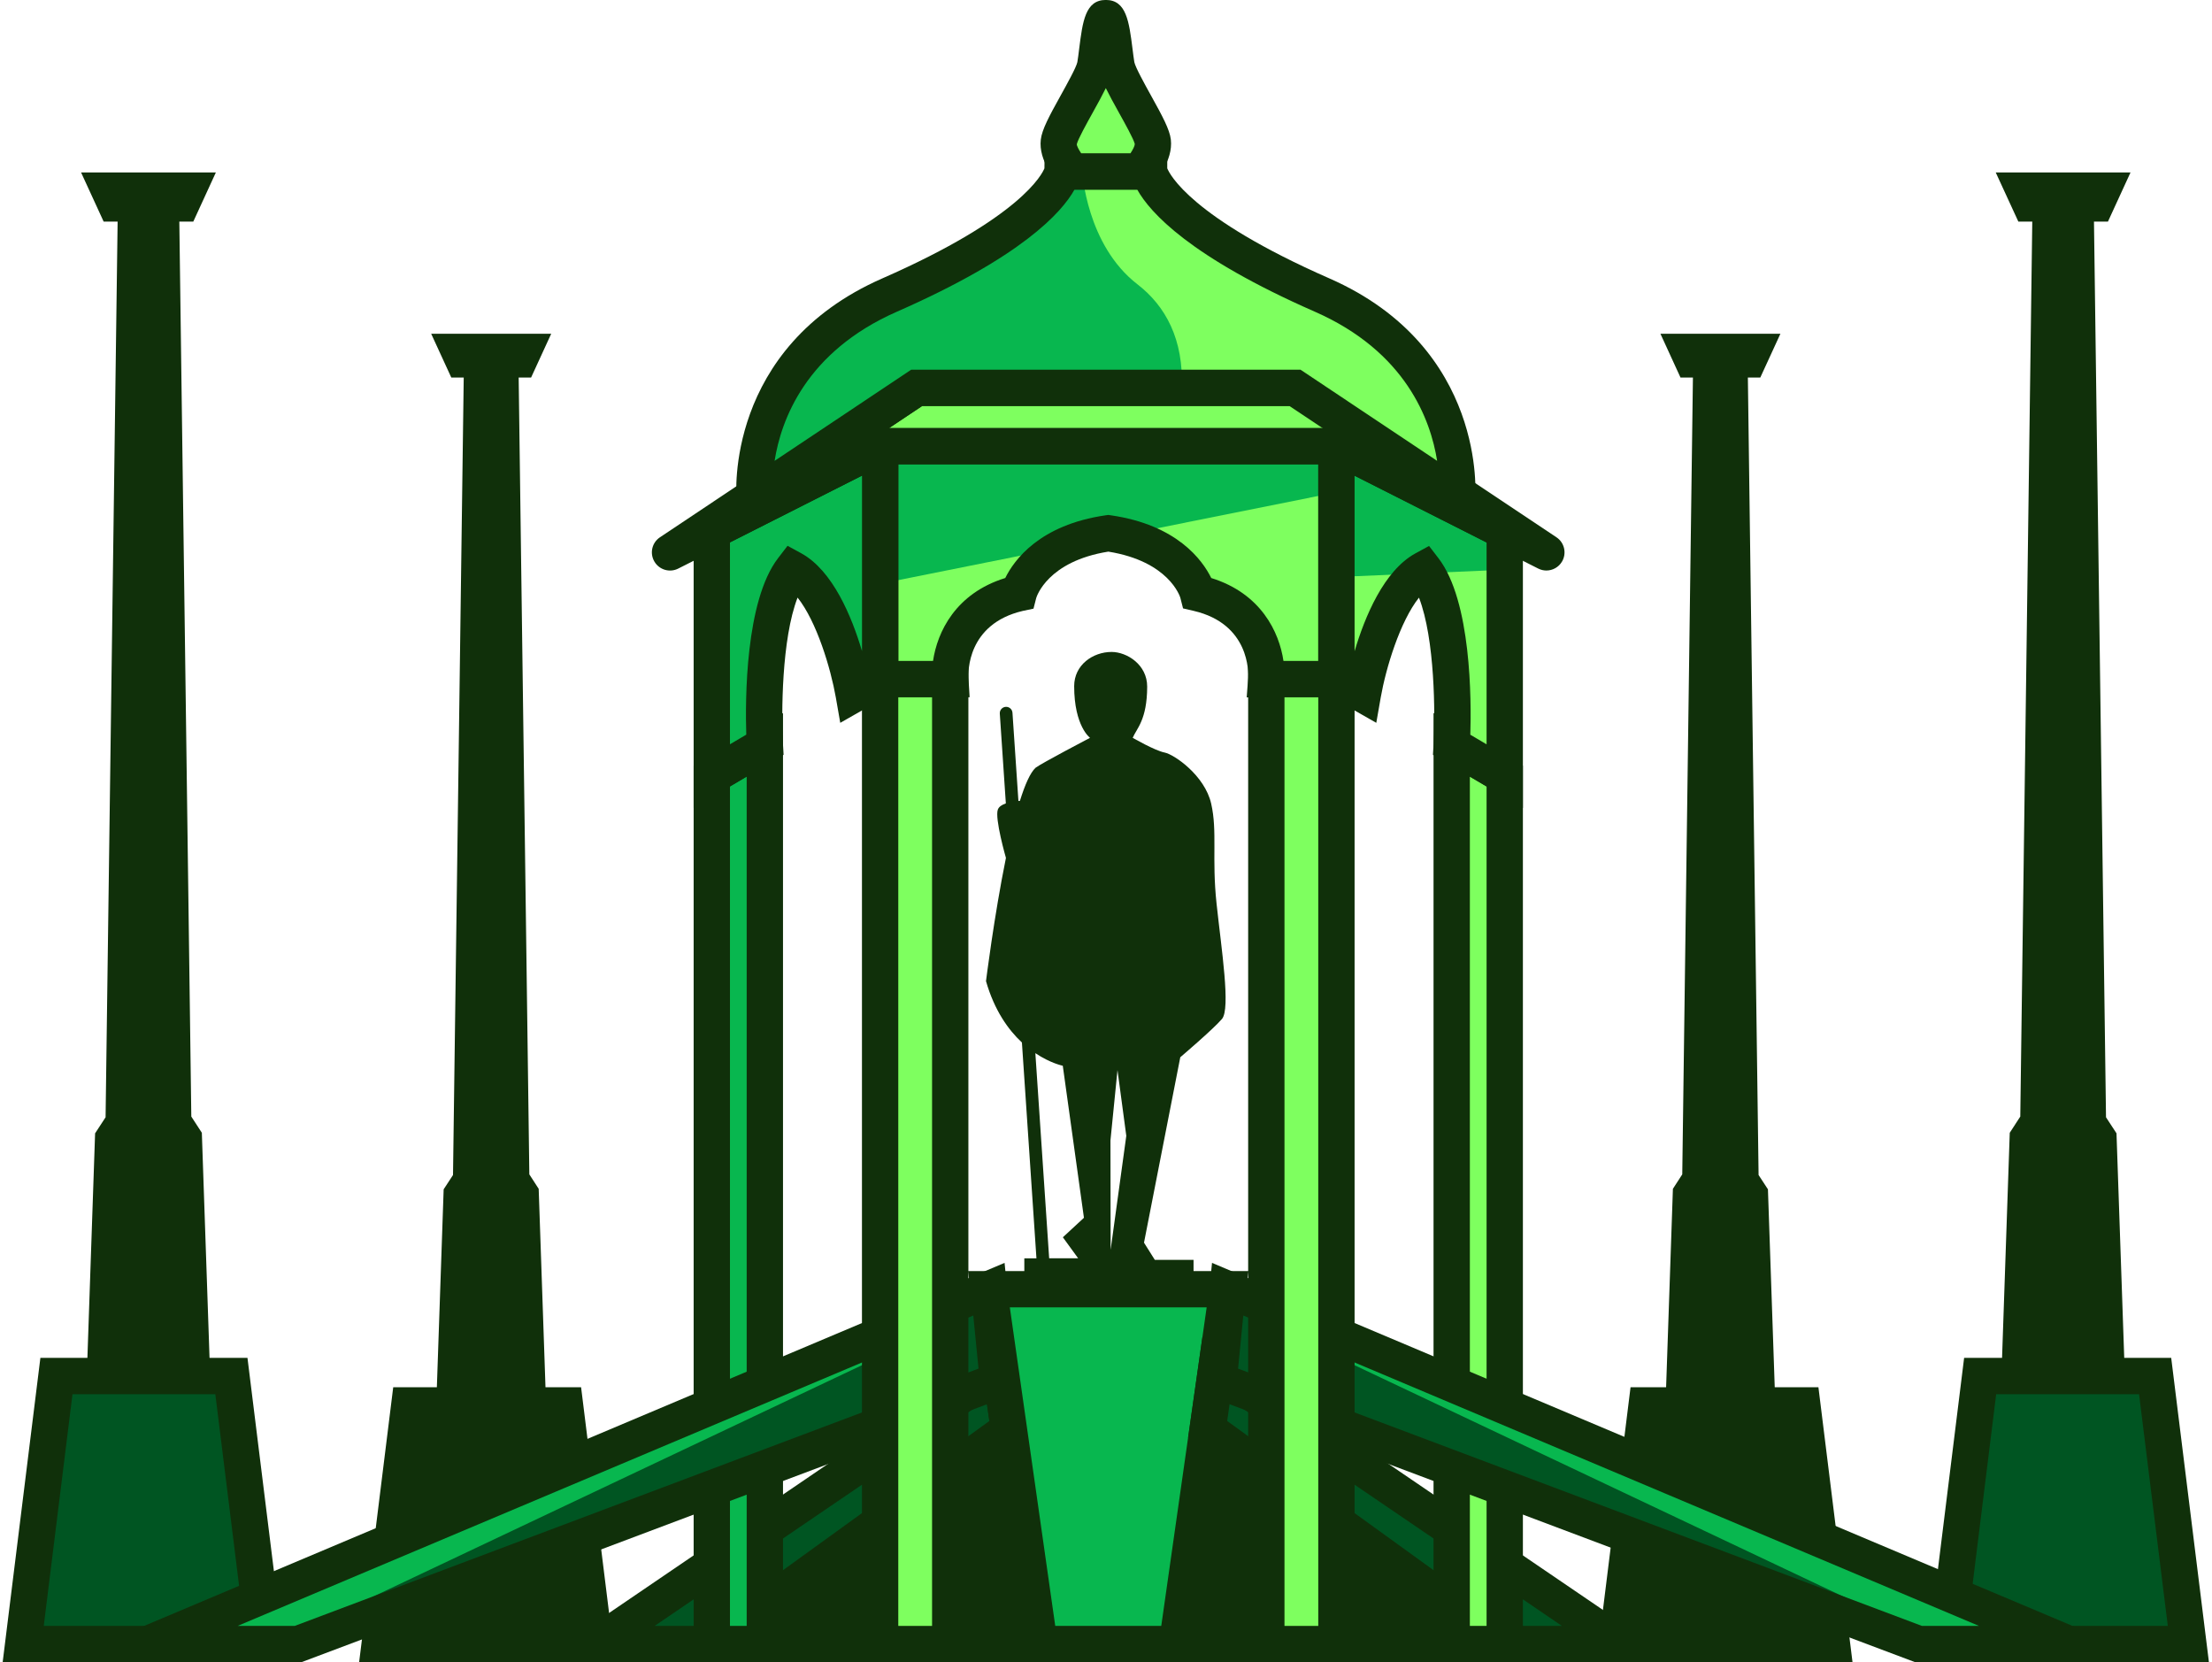 <svg width="382" height="287" viewBox="0 0 382 287" fill="none" xmlns="http://www.w3.org/2000/svg">
<g clip-path="url(#clip0_287_4958)">
<path d="M303.995 65.181L307.469 57.623H286.745L290.211 65.181H292.359L290.517 202.765L288.902 205.259L287.6 243.232H306.614L305.313 205.345L303.697 202.875L301.847 65.181H303.995Z" fill="#10300A"/>
<path d="M316.368 283.864H279.242L284.354 242.66H311.256L316.368 283.864Z" fill="#10300A"/>
<path d="M319.92 287H275.698L281.586 239.523H314.032L319.92 287ZM282.794 280.727H312.816L308.488 245.796H287.122L282.794 280.727Z" fill="#10300A"/>
<path d="M364.033 38.256L367.93 29.772H344.65L348.555 38.256H350.962L348.892 192.784L347.073 195.583L345.615 238.23H366.973L365.507 195.677L363.696 192.909L361.618 38.256H364.033Z" fill="#10300A"/>
<path d="M377.927 283.864H336.229L341.969 237.587H372.187L377.927 283.864Z" fill="#005522"/>
<path d="M381.471 287H332.677L339.193 234.45H374.955L381.471 287ZM339.773 280.727H374.367L369.404 240.723H344.729L339.766 280.727H339.773Z" fill="#10300A"/>
<path d="M77.935 65.181L74.461 57.623H95.192L91.719 65.181H89.571L91.413 202.765L93.028 205.259L94.33 243.232H75.316L76.617 205.345L78.233 202.875L80.083 65.181H77.935Z" fill="#10300A"/>
<path d="M65.562 283.864H102.688L97.584 242.66H70.674L65.562 283.864Z" fill="#10300A"/>
<path d="M106.24 287H62.018L67.906 239.523H100.352L106.24 287ZM69.114 280.727H99.136L94.808 245.796H73.45L69.121 280.727H69.114Z" fill="#10300A"/>
<path d="M17.897 38.256L14 29.772H37.28L33.383 38.256H30.968L33.038 192.784L34.857 195.583L36.315 238.23H14.965L16.423 195.677L18.234 192.909L20.312 38.256H17.897Z" fill="#10300A"/>
<path d="M4.011 283.864H45.701L39.961 237.587H9.75L4.011 283.864Z" fill="#005522"/>
<path d="M49.253 287H0.459L6.975 234.45H42.737L49.253 287ZM7.555 280.727H42.149L37.186 240.723H12.518L7.555 280.727Z" fill="#10300A"/>
<path d="M174.229 246.784L122.926 283.864H259.859L208.548 246.784H174.229Z" fill="#10300A"/>
<path d="M269.558 287H113.234L173.225 243.648H209.575L269.566 287H269.558ZM132.617 280.727H250.168L207.537 249.92H175.248L132.617 280.727Z" fill="#10300A"/>
<path d="M172.731 236.293L102.869 283.864H122.926L174.229 246.784L172.731 236.293Z" fill="#005522"/>
<path d="M123.937 287H92.691L175.13 230.875L177.6 248.219L123.937 287ZM113.054 280.727H121.906L170.857 245.349L170.34 241.719L113.054 280.727Z" fill="#10300A"/>
<path d="M170.779 222.587H211.998L203.263 283.864H179.521L170.779 222.587Z" fill="#08B74F"/>
<path d="M205.984 287H176.793L167.164 219.459H215.613L205.984 287ZM182.234 280.727H200.543L208.383 225.731H174.393L182.234 280.727Z" fill="#10300A"/>
<path d="M122.926 134.001L132.084 128.591V283.864H122.926V134.001Z" fill="#08B74F"/>
<path d="M135.22 287H119.789V132.213L135.22 123.11V287.008V287ZM126.062 280.727H128.947V134.087L126.062 135.789V280.719V280.727Z" fill="#10300A"/>
<path d="M210.093 156.018C209.246 148.138 210.265 143.567 209.16 138.737C208.054 133.907 202.809 130.269 201.115 129.931C199.421 129.594 195.611 127.391 195.611 127.391C196.285 125.784 198.096 124.302 198.112 118.562C198.12 114.736 194.584 112.564 191.965 112.564C188.742 112.564 185.504 114.798 185.504 118.468C185.504 125.391 188.24 127.391 188.24 127.391C188.24 127.391 179.866 131.774 178.839 132.558C177.906 133.421 176.996 135.506 176.134 138.274C176.056 138.274 175.969 138.29 175.875 138.298L174.848 123.063C174.809 122.459 174.284 122.004 173.68 122.043C173.076 122.083 172.621 122.608 172.66 123.212L173.703 138.713C173.053 138.941 172.512 139.27 172.323 139.772C171.751 141.293 173.719 148.122 173.719 148.122C171.665 158.229 170.277 169.402 170.277 169.402C171.727 174.452 174.119 177.8 176.479 179.995L178.988 217.263H176.895V222.603H206.118V217.522H199.429L197.563 214.558L203.828 182.544C203.828 182.544 209.505 177.714 211.026 175.934C212.547 174.154 210.94 163.906 210.093 156.026V156.018ZM186.194 217.255H181.184L178.8 181.838C181.419 183.594 183.536 184.01 183.536 184.01L187.19 210.261L183.551 213.625L186.186 217.247L186.194 217.255ZM191.8 215.742L191.769 196.908L192.984 184.763L194.505 196.108L191.808 215.734L191.8 215.742Z" fill="#10300A"/>
<path d="M151.992 77.029V117.268H164.106C164.106 117.268 163.228 105.382 175.914 102.418C175.914 102.418 178.086 93.989 191.392 92.076C204.698 93.997 206.87 102.418 206.87 102.418C219.549 105.382 218.679 117.268 218.679 117.268H230.793V77.029H151.992Z" fill="#08B74F"/>
<path d="M175.914 102.418C175.914 102.418 177.13 97.69 183.332 94.514L151.992 100.795V117.268H164.106C164.106 117.268 163.228 105.382 175.914 102.418Z" fill="#7EFF5F"/>
<path d="M230.793 117.268V85.003L193.556 92.468C204.934 94.93 206.87 102.426 206.87 102.426C219.549 105.389 218.679 117.276 218.679 117.276H230.793V117.268Z" fill="#7EFF5F"/>
<path d="M233.929 120.405H215.299L215.55 117.041C215.605 116.116 215.825 107.734 206.157 105.476L204.306 105.044L203.836 103.202C203.773 102.99 201.86 96.921 191.4 95.243C180.933 96.913 179.027 102.99 178.949 103.249L178.478 105.091L176.644 105.476C166.984 107.734 167.195 116.116 167.25 117.064L167.446 120.389L164.122 120.413H148.871V73.9H233.945V120.413L233.929 120.405ZM221.658 114.132H227.656V80.165H155.128V114.132H161.127C161.864 109.114 165.023 102.449 173.601 99.799C175.13 96.694 179.529 90.617 190.938 88.971L191.385 88.908L191.831 88.971C203.248 90.617 207.647 96.694 209.175 99.799C217.753 102.457 220.913 109.114 221.65 114.132H221.658Z" fill="#10300A"/>
<path d="M151.992 77.029V117.268L147.428 119.871C147.428 119.871 144.378 102.394 136.851 98.278C130.821 106.126 132.084 128.583 132.084 128.583L122.926 133.985V91.715L151.992 77.013V77.029Z" fill="#08B74F"/>
<path d="M119.789 139.489V89.802L155.136 71.924V119.087L145.108 124.803L144.339 120.405C143.453 115.371 141.038 107.326 137.737 103.178C134.961 110.337 134.93 123.314 135.212 128.41L135.322 130.316L119.789 139.482V139.489ZM126.062 93.659V128.504L128.877 126.842C128.689 120.828 128.697 103.758 134.366 96.372L136.004 94.24L138.364 95.525C143.814 98.505 147.099 106.471 148.863 112.415V82.118L126.062 93.644V93.659Z" fill="#10300A"/>
<path d="M170.779 222.587L25.526 283.864H51.464L172.339 238.394L170.779 222.587Z" fill="#08B74F"/>
<path d="M170.779 225.339L47.112 283.864H51.464L172.339 238.394L170.779 225.339Z" fill="#005522"/>
<path d="M52.036 287H10.017L173.484 218.047L175.695 240.48L52.036 287ZM41.035 280.727H50.899L168.983 236.301L168.081 227.135L41.035 280.727Z" fill="#10300A"/>
<path d="M210.046 236.293L279.908 283.864H259.859L208.548 246.784L210.046 236.293Z" fill="#005522"/>
<path d="M290.086 287H258.84L205.177 248.219L207.646 230.875L290.086 287ZM260.87 280.727H269.731L212.445 241.719L211.928 245.349L260.878 280.727H260.87Z" fill="#10300A"/>
<path d="M259.859 134.001L250.701 128.591V283.864H259.859V134.001Z" fill="#7EFF5F"/>
<path d="M262.995 287H247.564V123.102L262.995 132.205V286.992V287ZM253.837 280.727H256.723V135.796L253.837 134.095V280.735V280.727Z" fill="#10300A"/>
<path d="M230.793 77.029V117.268L235.356 119.871C235.356 119.871 238.406 102.394 245.934 98.278C251.963 106.126 250.701 128.583 250.701 128.583L259.859 133.985V91.715L230.793 77.013V77.029Z" fill="#08B74F"/>
<path d="M259.859 134.001V98.364L246.396 98.952C251.893 107.326 250.701 128.591 250.701 128.591L259.859 133.993V134.001Z" fill="#7EFF5F"/>
<path d="M244.828 99.023L230.793 99.634V117.276L235.356 119.879C235.356 119.879 238.108 104.143 244.828 99.023Z" fill="#7EFF5F"/>
<path d="M262.995 139.489L247.463 130.323L247.572 128.418C247.855 123.329 247.823 110.345 245.048 103.186C241.754 107.334 239.332 115.379 238.446 120.412L237.677 124.803L227.656 119.087V71.924L262.995 89.802V139.489ZM253.908 126.85L256.723 128.512V93.667L233.929 82.141V112.438C235.693 106.495 238.987 98.529 244.428 95.549L246.788 94.263L248.427 96.396C254.096 103.782 254.104 120.852 253.916 126.866L253.908 126.85Z" fill="#10300A"/>
<path d="M211.998 222.587L357.258 283.864H331.321L210.446 238.394L211.998 222.587Z" fill="#08B74F"/>
<path d="M211.998 225.339L335.665 283.864H331.321L210.446 238.394L211.998 225.339Z" fill="#005522"/>
<path d="M372.768 287H330.756L207.098 240.48L209.309 218.047L372.776 287H372.768ZM331.893 280.727H341.757L214.711 227.135L213.809 236.301L331.901 280.727H331.893Z" fill="#10300A"/>
<path d="M224.473 66.961H191.392H158.312L115.72 95.369L151.992 77.029H191.392H230.793L267.057 95.369L224.473 66.961Z" fill="#7EFF5F"/>
<path d="M267.057 98.505C266.579 98.505 266.1 98.395 265.646 98.168L230.04 80.165H152.737L117.131 98.168C115.649 98.921 113.846 98.388 113.007 96.953C112.168 95.518 112.591 93.683 113.971 92.766L156.555 64.358C157.073 64.013 157.677 63.833 158.296 63.833H224.465C225.085 63.833 225.688 64.013 226.206 64.358L268.79 92.766C270.17 93.683 270.593 95.525 269.754 96.953C269.174 97.948 268.123 98.505 267.041 98.505H267.057ZM153.568 73.885H229.209L223.524 70.09H159.26L153.576 73.885H153.568Z" fill="#10300A"/>
<path d="M230.793 117.26H218.687V283.864H230.793V117.26Z" fill="#7EFF5F"/>
<path d="M164.098 117.26H151.992V283.864H164.098V117.26Z" fill="#7EFF5F"/>
<path d="M233.929 287H215.55V114.124H233.929V287ZM221.823 280.727H227.657V120.397H221.823V280.727Z" fill="#10300A"/>
<path d="M167.235 287H148.856V114.124H167.235V287ZM155.128 280.727H160.962V120.397H155.128V280.727Z" fill="#10300A"/>
<path d="M228.307 50.942C199.711 38.397 198.473 29.599 198.473 29.599H183.465C183.465 29.599 182.226 38.397 153.631 50.942C128.116 62.131 130.312 85.638 130.312 85.638L158.312 66.961H223.626L251.626 85.638C251.626 85.638 253.821 62.131 228.307 50.942Z" fill="#08B74F"/>
<path d="M251.626 85.638C251.626 85.638 253.822 62.131 228.307 50.942C199.712 38.397 198.473 29.599 198.473 29.599H186.9C186.9 29.599 187.59 42.27 196.434 49.092C201.295 52.84 204.432 58.626 204.079 66.953H223.626L251.626 85.63V85.638Z" fill="#7EFF5F"/>
<path d="M254.261 91.166L222.677 70.097H159.26L127.677 91.166L127.191 85.928C127.168 85.669 125.105 60.03 152.376 48.065C176.369 37.542 179.992 30.015 180.368 29.058L180.399 26.055L183.473 26.455H201.578V29.058C201.962 30.023 205.6 37.542 229.57 48.065C256.84 60.03 254.778 85.669 254.755 85.928L254.268 91.166H254.261ZM157.363 63.825H224.583L248.184 79.569C247.07 72.52 242.797 60.72 227.053 53.812C205.522 44.364 198.614 36.719 196.395 32.736H185.559C183.34 36.719 176.424 44.364 154.901 53.812C139.164 60.72 134.883 72.513 133.77 79.569L157.371 63.825H157.363Z" fill="#10300A"/>
<path d="M199.084 24.464C198.802 22.056 193.258 13.98 192.804 11.259C192.349 8.539 192.012 3.136 190.977 3.136C189.942 3.136 189.605 8.539 189.15 11.259C188.695 13.98 183.152 22.064 182.869 24.464C182.587 26.871 185.229 29.599 185.229 29.599H196.732C196.732 29.599 199.382 26.863 199.092 24.464H199.084Z" fill="#7EFF5F"/>
<path d="M198.049 32.736H183.889L182.963 31.779C182.352 31.144 179.302 27.788 179.741 24.095C179.945 22.362 181.184 20.065 183.191 16.45C184.194 14.639 185.88 11.612 186.053 10.726C186.162 10.083 186.264 9.276 186.366 8.429C186.962 3.717 187.425 -0.008 190.969 -0.008C194.513 -0.008 194.984 3.717 195.579 8.429C195.689 9.276 195.783 10.083 195.893 10.726C196.066 11.612 197.743 14.639 198.747 16.45C200.754 20.065 201.993 22.362 202.197 24.087C202.628 27.78 199.586 31.136 198.975 31.771L198.049 32.728V32.736ZM186.719 26.463H195.227C195.658 25.828 195.971 25.169 195.971 24.856C195.76 23.985 194.262 21.296 193.266 19.508C192.325 17.822 191.557 16.411 190.969 15.211C190.381 16.411 189.612 17.822 188.672 19.508C187.66 21.327 186.139 24.072 185.959 24.895C185.943 25.161 186.272 25.812 186.711 26.463H186.719Z" fill="#10300A"/>
</g>
<defs>
<clipPath id="clip0_287_4958">
<rect width="381.012" height="287" fill="white" transform="translate(0.459)"/>
</clipPath>
</defs>
</svg>
